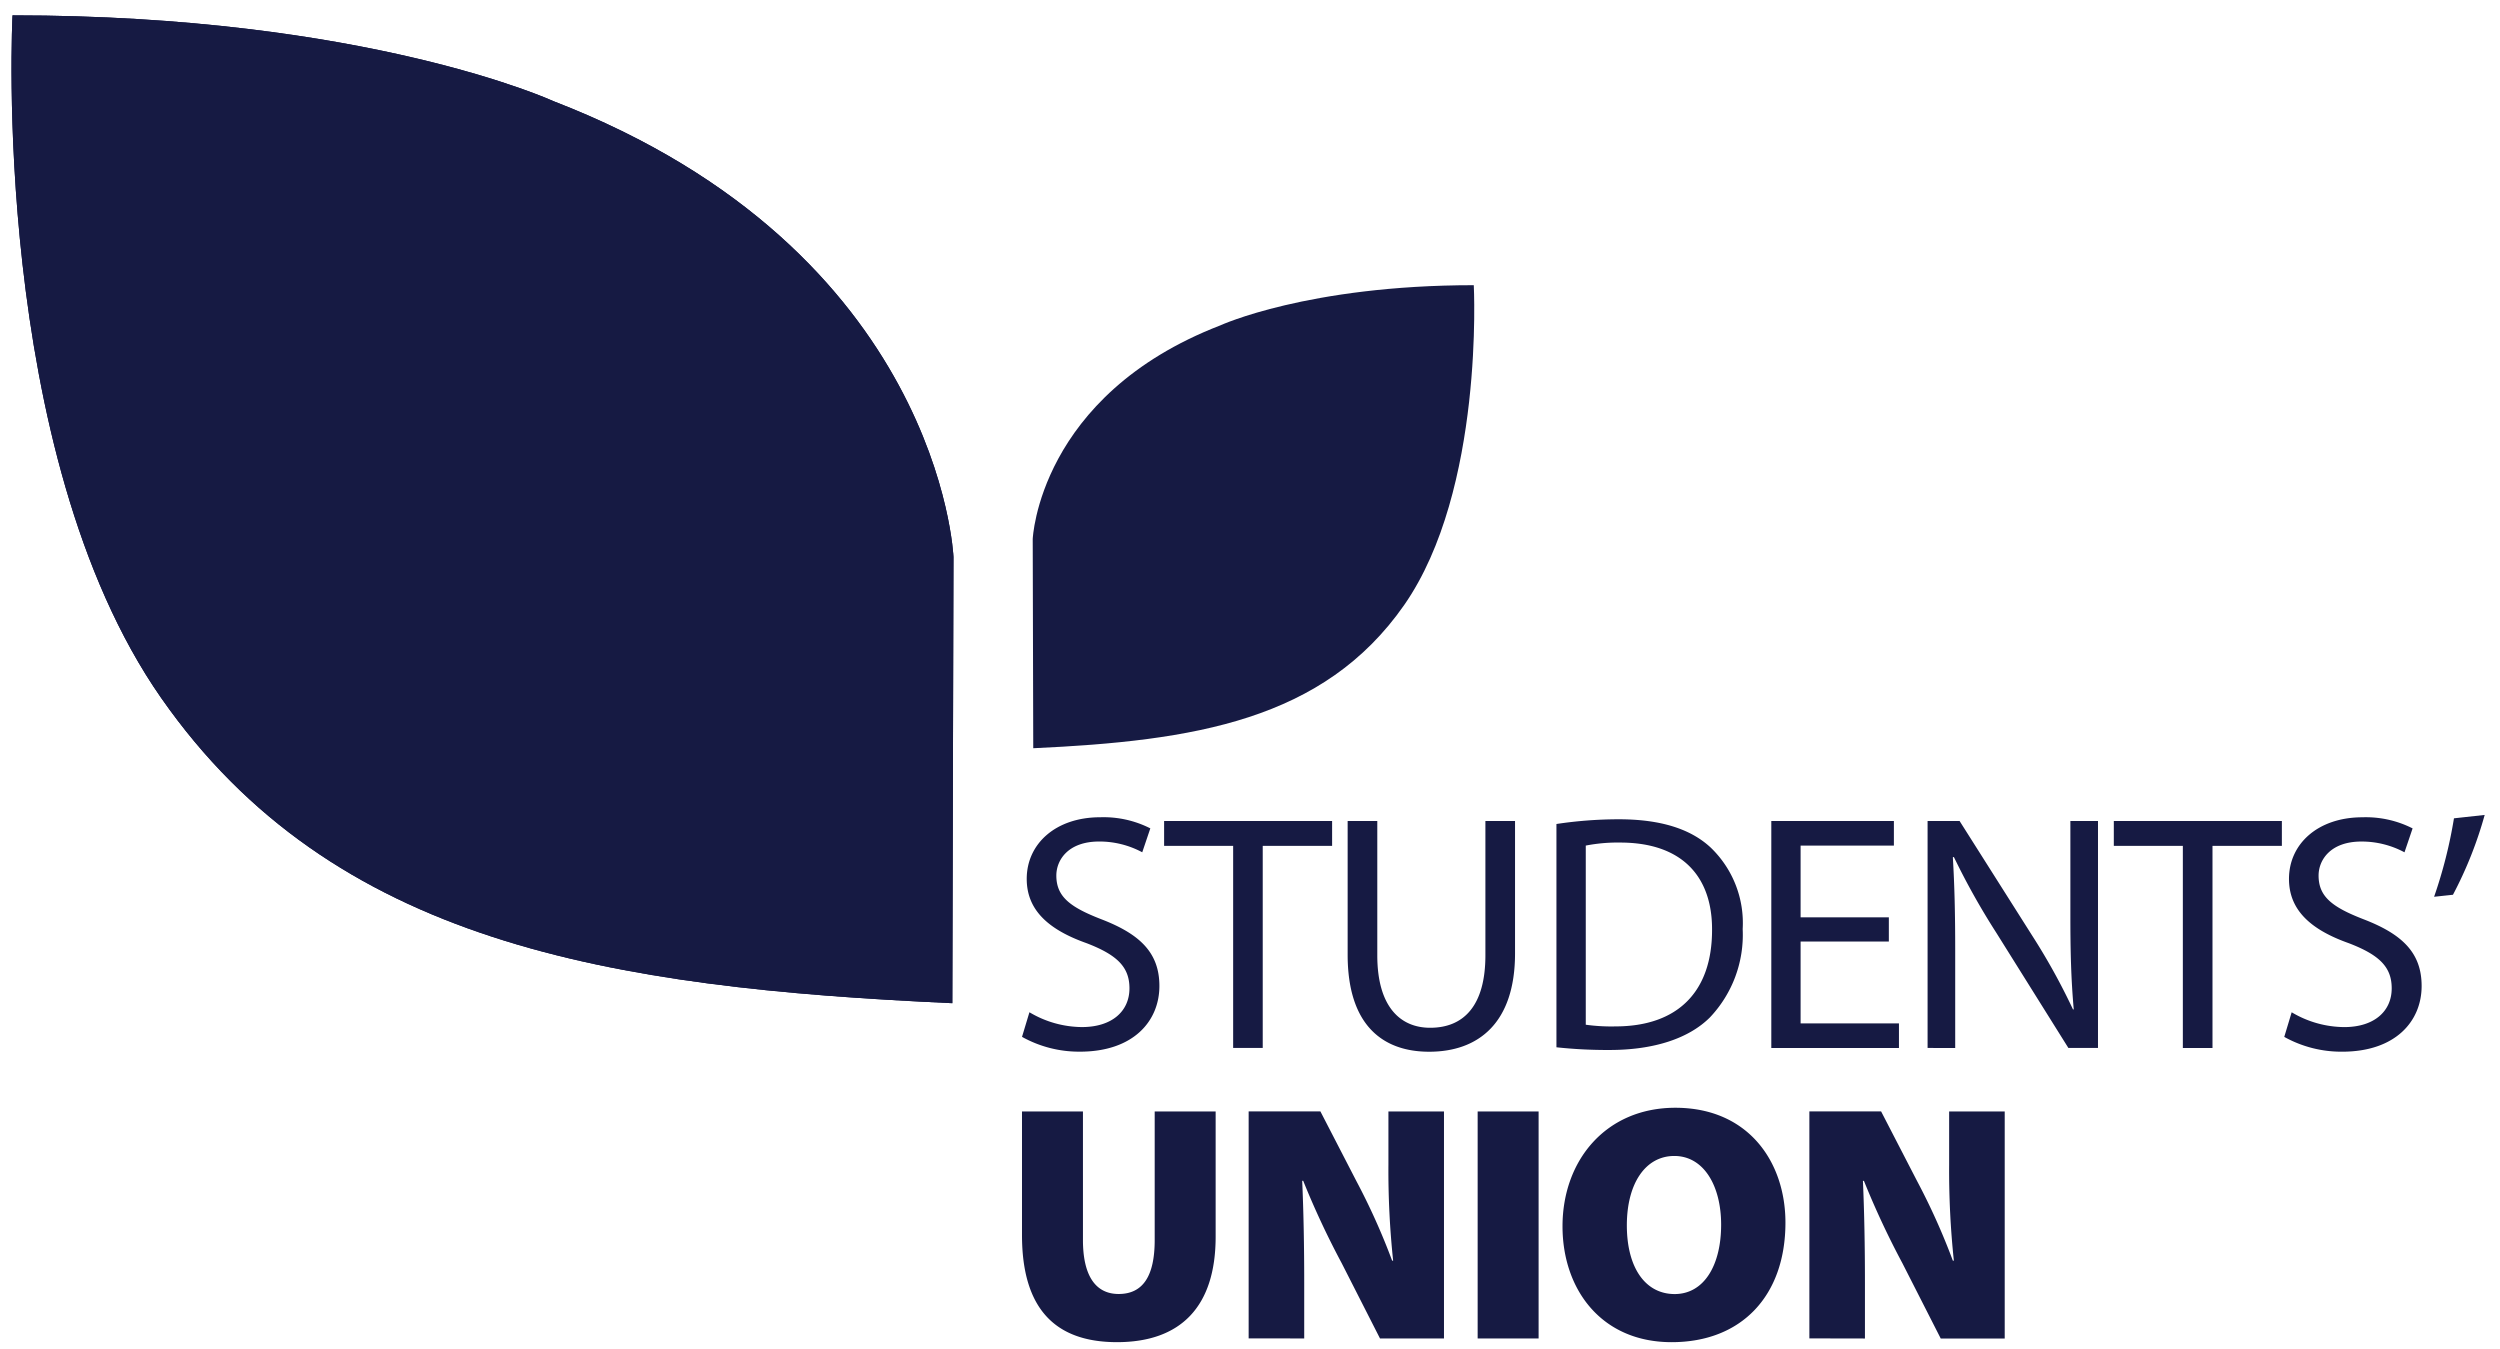 <svg xmlns="http://www.w3.org/2000/svg" xmlns:xlink="http://www.w3.org/1999/xlink" width="197.073" height="106.32" viewBox="0 0 197.073 106.32">
  <defs>
    <style>
      .cls-1 {
        fill: #161a43;
      }

      .cls-2 {
        fill: none;
      }

      .cls-3 {
        clip-path: url(#clip-path);
      }

      .cls-4 {
        clip-path: url(#clip-path-2);
      }
    </style>
    <clipPath id="clip-path">
      <rect class="cls-2" width="197.073" height="106.32"/>
    </clipPath>
    <clipPath id="clip-path-2">
      <rect id="Rectangle_146" data-name="Rectangle 146" class="cls-1" width="197.073" height="106.32"/>
    </clipPath>
  </defs>
  <g id="Component_5_1" data-name="Component 5 – 1" class="cls-3">
    <path id="Path_1143" data-name="Path 1143" class="cls-1" d="M111.323,375.873a9.236,9.236,0,0,0,4.566,1.168c4.221,0,6.265-2.416,6.265-5.177,0-2.628-1.54-4.089-4.566-5.257-2.469-.956-3.558-1.779-3.558-3.451,0-1.221.929-2.681,3.372-2.681a7.127,7.127,0,0,1,3.4.849l.637-1.885a8.129,8.129,0,0,0-3.956-.876c-3.478,0-5.787,2.071-5.787,4.858,0,2.522,1.805,4.035,4.726,5.071,2.416.929,3.372,1.885,3.372,3.557,0,1.805-1.38,3.053-3.743,3.053a8.185,8.185,0,0,1-4.142-1.168l-.584,1.938Zm16.645.876H130.3V360.82h5.469v-1.964H122.526v1.964h5.442v15.929Zm9.026-17.893V369.4c0,5.549,2.761,7.646,6.425,7.646,3.876,0,6.77-2.257,6.77-7.752V358.856h-2.336v10.593c0,3.956-1.7,5.708-4.354,5.708-2.389,0-4.168-1.7-4.168-5.708V358.856Zm16.46,17.84a37.243,37.243,0,0,0,4.194.212c3.478,0,6.239-.9,7.911-2.575a9.463,9.463,0,0,0,2.575-6.956,8.241,8.241,0,0,0-2.522-6.425c-1.566-1.46-3.929-2.23-7.248-2.23a33.1,33.1,0,0,0-4.911.372v17.6Zm2.31-15.9a13.117,13.117,0,0,1,2.708-.239c4.885,0,7.274,2.681,7.248,6.9,0,4.832-2.681,7.593-7.619,7.593a14.6,14.6,0,0,1-2.336-.133V360.794Zm23.893,5.655H172.7v-5.655h7.354v-1.938h-9.663v17.893h10.062v-1.938H172.7V368.36h6.956v-1.912Zm5.23,10.3V369.1c0-2.973-.053-5.124-.186-7.38l.08-.027a56.8,56.8,0,0,0,3.345,5.973l5.681,9.08h2.336V358.856h-2.177v7.486c0,2.788.053,4.965.265,7.354l-.053.027a50.641,50.641,0,0,0-3.212-5.814l-5.734-9.053h-2.522v17.893Zm17.946,0h2.336V360.82h5.469v-1.964H197.39v1.964h5.442v15.929Zm7.991-.876a9.236,9.236,0,0,0,4.566,1.168c4.221,0,6.265-2.416,6.265-5.177,0-2.628-1.539-4.089-4.565-5.257-2.47-.956-3.558-1.779-3.558-3.451,0-1.221.929-2.681,3.372-2.681a7.124,7.124,0,0,1,3.4.849l.639-1.885a8.134,8.134,0,0,0-3.956-.876c-3.479,0-5.788,2.071-5.788,4.858,0,2.522,1.805,4.035,4.725,5.071,2.417.929,3.372,1.885,3.372,3.557,0,1.805-1.381,3.053-3.743,3.053a8.183,8.183,0,0,1-4.142-1.168l-.584,1.938Zm13.38-17.23a36.866,36.866,0,0,1-1.566,6.186l1.487-.159a31.32,31.32,0,0,0,2.5-6.292l-2.417.266Z" transform="translate(-30.76 -294.139)"/>
    <g id="Group_366" data-name="Group 366">
      <g id="Group_365" data-name="Group 365" class="cls-4" transform="translate(0 0)">
        <path id="Path_1144" data-name="Path 1144" class="cls-1" d="M111.323,484.846v9.743c0,5.761,2.575,8.442,7.486,8.442,5.018,0,7.779-2.788,7.779-8.31v-9.876h-4.805v10.141c0,2.841-.929,4.248-2.841,4.248-1.885,0-2.814-1.54-2.814-4.248V484.846Zm22.247,17.893v-4.407c0-2.894-.053-5.6-.159-8.018h.08a66.411,66.411,0,0,0,3.027,6.478l3.026,5.947h5.044V484.846h-4.38v4.221a67.625,67.625,0,0,0,.372,7.539h-.08a52.43,52.43,0,0,0-2.814-6.265l-2.84-5.5H129.19v17.893Zm13.672-17.893v17.893h4.805V484.846Zm15.584-.292c-5.469,0-8.894,4.141-8.894,9.345,0,4.965,3.053,9.133,8.6,9.133,5.522,0,8.973-3.664,8.973-9.425,0-4.779-2.92-9.053-8.681-9.053Zm-.08,3.8c2.31,0,3.69,2.336,3.69,5.416,0,3.212-1.354,5.469-3.663,5.469s-3.77-2.071-3.77-5.416c0-3.292,1.46-5.469,3.743-5.469Zm15.026,14.389v-4.407c0-2.894-.053-5.6-.159-8.018h.08a66.368,66.368,0,0,0,3.026,6.478l3.027,5.947h5.044V484.846h-4.381v4.221a67.58,67.58,0,0,0,.372,7.539h-.08a52.456,52.456,0,0,0-2.814-6.265l-2.841-5.5h-5.655v17.893Z" transform="translate(-30.76 -397.23)"/>
        <path id="Path_1145" data-name="Path 1145" class="cls-1" d="M-323.96,13.894s-1.8,34.429,11.717,53.806,35.33,22.832,62.368,24.064l.09-35.18s-.991-24.124-31.545-35.931c0,0-14.691-6.76-42.63-6.76Z" transform="translate(324.947 -12.683)"/>
        <path id="Path_1146" data-name="Path 1146" class="cls-1" d="M-323.96,13.894s-1.8,34.429,11.717,53.806,35.33,22.832,62.368,24.064l.09-35.18s-.991-24.124-31.545-35.931c0,0-14.691-6.76-42.63-6.76Z" transform="translate(324.947 -12.683)"/>
      </g>
    </g>
    <path id="Path_1147" data-name="Path 1147" class="cls-1" d="M150.709,130.148s.845,16.138-5.492,25.221-16.561,10.7-29.235,11.28l-.042-16.49s.465-11.308,14.787-16.842c0,0,6.886-3.169,19.983-3.169Z" transform="translate(-34.532 -107.667)"/>
  </g>
</svg>
